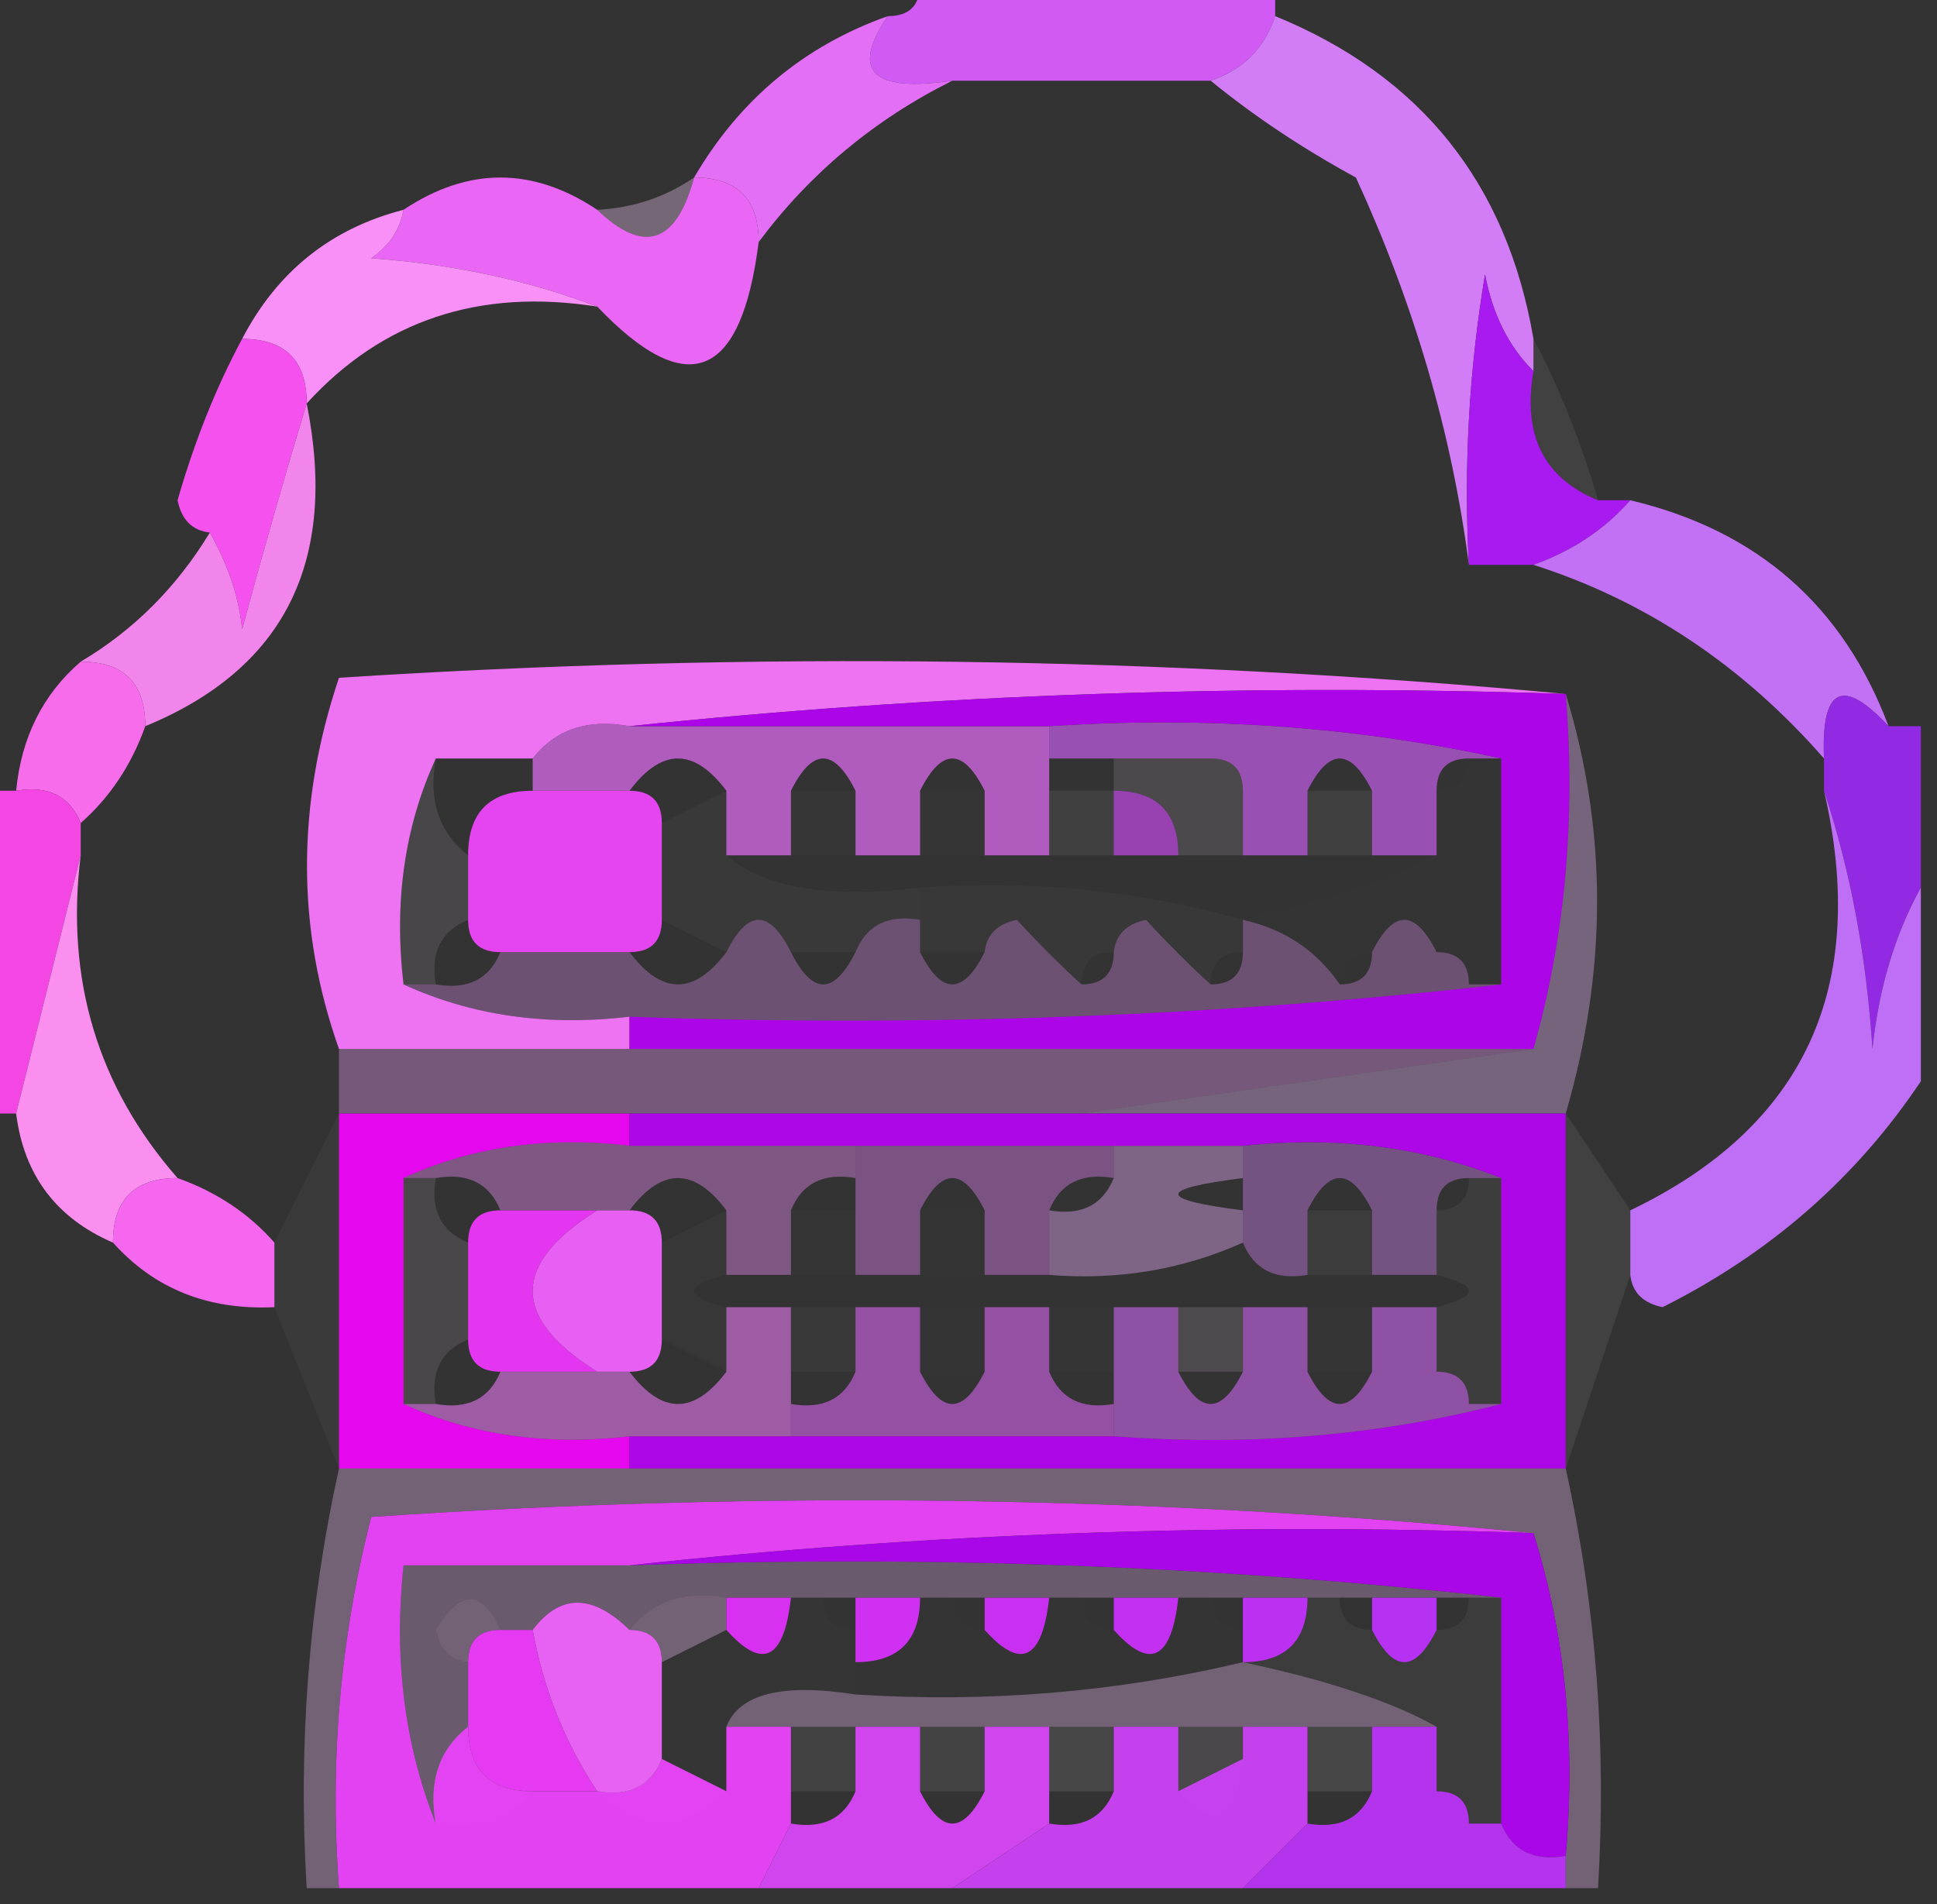 <?xml version="1.0" encoding="UTF-8"?>
<!DOCTYPE svg PUBLIC "-//W3C//DTD SVG 1.1//EN" "http://www.w3.org/Graphics/SVG/1.1/DTD/svg11.dtd">
<svg xmlns="http://www.w3.org/2000/svg" version="1.1" width="60px" height="59px" style="shape-rendering:geometricPrecision; text-rendering:geometricPrecision; image-rendering:optimizeQuality; fill-rule:evenodd; clip-rule:evenodd" xmlns:xlink="http://www.w3.org/1999/xlink">
<rect width="100%" height="100%" fill="#333333" stroke="none"/>
<g><path style="opacity:1" fill="#d25af4" d="M 28.5,-0.5 C 32.167,-0.5 35.833,-0.5 39.5,-0.5C 39.5,-0.167 39.5,0.167 39.5,0.5C 39.167,1.5 38.5,2.167 37.5,2.5C 34.833,2.5 32.167,2.5 29.5,2.5C 27.006,2.869 26.34,2.203 27.5,0.5C 28.167,0.5 28.5,0.167 28.5,-0.5 Z"/></g>
<g><path style="opacity:0.995" fill="#d37ef7" d="M 39.5,0.5 C 44.012,2.347 46.679,5.68 47.5,10.5C 47.5,10.833 47.5,11.167 47.5,11.5C 46.732,10.738 46.232,9.737 46,8.5C 45.502,11.482 45.335,14.482 45.5,17.5C 44.974,13.431 43.807,9.431 42,5.5C 40.348,4.601 38.848,3.601 37.5,2.5C 38.5,2.167 39.167,1.5 39.5,0.5 Z"/></g>
<g><path style="opacity:1" fill="#e36ff6" d="M 27.5,0.5 C 26.34,2.203 27.006,2.869 29.5,2.5C 27.09,3.701 25.09,5.367 23.5,7.5C 23.5,6.167 22.833,5.5 21.5,5.5C 22.911,3.086 24.911,1.419 27.5,0.5 Z"/></g>
<g><path style="opacity:1" fill="#ea67f5" d="M 18.5,6.5 C 19.947,7.885 20.947,7.552 21.5,5.5C 22.833,5.5 23.5,6.167 23.5,7.5C 22.96,11.76 21.293,12.427 18.5,9.5C 16.369,8.686 14.036,8.186 11.5,8C 12.056,7.617 12.389,7.117 12.5,6.5C 14.5,5.167 16.5,5.167 18.5,6.5 Z"/></g>
<g><path style="opacity:0.337" fill="#f9ccfc" d="M 21.5,5.5 C 20.947,7.552 19.947,7.885 18.5,6.5C 19.609,6.443 20.609,6.11 21.5,5.5 Z"/></g>
<g><path style="opacity:1" fill="#f990f7" d="M 12.5,6.5 C 12.389,7.117 12.056,7.617 11.5,8C 14.036,8.186 16.369,8.686 18.5,9.5C 14.845,8.925 11.845,9.925 9.5,12.5C 9.5,11.167 8.833,10.5 7.5,10.5C 8.585,8.413 10.251,7.08 12.5,6.5 Z"/></g>
<g><path style="opacity:1" fill="#f551ef" d="M 7.5,10.5 C 8.833,10.5 9.5,11.167 9.5,12.5C 8.835,14.698 8.168,17.031 7.5,19.5C 7.407,18.528 7.074,17.528 6.5,16.5C 5.957,16.44 5.624,16.107 5.5,15.5C 6.028,13.664 6.694,11.997 7.5,10.5 Z"/></g>
<g><path style="opacity:0.078" fill="#f7e8fd" d="M 47.5,10.5 C 48.309,12.028 48.976,13.694 49.5,15.5C 47.824,14.817 47.157,13.483 47.5,11.5C 47.5,11.167 47.5,10.833 47.5,10.5 Z"/></g>
<g><path style="opacity:0.995" fill="#aa1bf1" d="M 47.5,11.5 C 47.157,13.483 47.824,14.817 49.5,15.5C 49.833,15.5 50.167,15.5 50.5,15.5C 49.709,16.401 48.709,17.068 47.5,17.5C 46.833,17.5 46.167,17.5 45.5,17.5C 45.335,14.482 45.502,11.482 46,8.5C 46.232,9.737 46.732,10.738 47.5,11.5 Z"/></g>
<g><path style="opacity:0.994" fill="#c372f6" d="M 50.5,15.5 C 54.429,16.431 57.095,18.764 58.5,22.5C 57.075,20.969 56.409,21.302 56.5,23.5C 53.971,20.61 50.971,18.61 47.5,17.5C 48.709,17.068 49.709,16.401 50.5,15.5 Z"/></g>
<g><path style="opacity:0.957" fill="#fa89f3" d="M 9.5,12.5 C 10.48,17.391 8.814,20.724 4.5,22.5C 4.5,21.167 3.833,20.5 2.5,20.5C 4.139,19.527 5.473,18.194 6.5,16.5C 7.074,17.528 7.407,18.528 7.5,19.5C 8.168,17.031 8.835,14.698 9.5,12.5 Z"/></g>
<g><path style="opacity:0.991" fill="#ef74f5" d="M 48.5,21.5 C 38.652,21.173 28.986,21.506 19.5,22.5C 18.209,22.263 17.209,22.596 16.5,23.5C 15.5,23.5 14.5,23.5 13.5,23.5C 12.532,25.607 12.198,27.941 12.5,30.5C 14.607,31.468 16.941,31.802 19.5,31.5C 19.5,31.833 19.5,32.167 19.5,32.5C 16.5,32.5 13.5,32.5 10.5,32.5C 9.179,28.767 9.179,24.934 10.5,21C 23.34,20.173 36.007,20.34 48.5,21.5 Z"/></g>
<g><path style="opacity:1" fill="#f76ceb" d="M 2.5,20.5 C 3.833,20.5 4.5,21.167 4.5,22.5C 4.068,23.709 3.401,24.709 2.5,25.5C 2.158,24.662 1.492,24.328 0.5,24.5C 0.66,22.847 1.326,21.514 2.5,20.5 Z"/></g>
<g><path style="opacity:0.71" fill="#e36cf6" d="M 19.5,22.5 C 23.833,22.5 28.167,22.5 32.5,22.5C 32.5,22.833 32.5,23.167 32.5,23.5C 32.5,23.833 32.5,24.167 32.5,24.5C 32.5,25.167 32.5,25.833 32.5,26.5C 31.833,26.5 31.167,26.5 30.5,26.5C 30.5,25.833 30.5,25.167 30.5,24.5C 29.833,23.167 29.167,23.167 28.5,24.5C 28.5,25.167 28.5,25.833 28.5,26.5C 27.833,26.5 27.167,26.5 26.5,26.5C 26.5,25.833 26.5,25.167 26.5,24.5C 25.833,23.167 25.167,23.167 24.5,24.5C 24.5,25.167 24.5,25.833 24.5,26.5C 23.833,26.5 23.167,26.5 22.5,26.5C 22.5,25.833 22.5,25.167 22.5,24.5C 21.5,23.167 20.5,23.167 19.5,24.5C 18.5,24.5 17.5,24.5 16.5,24.5C 16.5,24.167 16.5,23.833 16.5,23.5C 17.209,22.596 18.209,22.263 19.5,22.5 Z"/></g>
<g><path style="opacity:0.661" fill="#cd60f5" d="M 32.5,23.5 C 32.5,23.167 32.5,22.833 32.5,22.5C 37.363,22.18 42.03,22.514 46.5,23.5C 46.167,23.5 45.833,23.5 45.5,23.5C 44.833,23.5 44.5,23.833 44.5,24.5C 44.5,25.167 44.5,25.833 44.5,26.5C 43.833,26.5 43.167,26.5 42.5,26.5C 42.5,25.833 42.5,25.167 42.5,24.5C 41.833,23.167 41.167,23.167 40.5,24.5C 40.5,25.167 40.5,25.833 40.5,26.5C 39.833,26.5 39.167,26.5 38.5,26.5C 38.5,25.833 38.5,25.167 38.5,24.5C 38.5,23.833 38.167,23.5 37.5,23.5C 36.5,23.5 35.5,23.5 34.5,23.5C 33.833,23.5 33.167,23.5 32.5,23.5 Z"/></g>
<g><path style="opacity:0.953" fill="#b204f0" d="M 19.5,22.5 C 28.986,21.506 38.652,21.173 48.5,21.5C 48.815,25.371 48.482,29.038 47.5,32.5C 38.167,32.5 28.833,32.5 19.5,32.5C 19.5,32.167 19.5,31.833 19.5,31.5C 28.682,31.827 37.682,31.493 46.5,30.5C 46.5,28.167 46.5,25.833 46.5,23.5C 42.03,22.514 37.363,22.18 32.5,22.5C 28.167,22.5 23.833,22.5 19.5,22.5 Z"/></g>
<g><path style="opacity:0.125" fill="#f7e2fd" d="M 34.5,24.5 C 34.5,24.167 34.5,23.833 34.5,23.5C 35.5,23.5 36.5,23.5 37.5,23.5C 38.167,23.5 38.5,23.833 38.5,24.5C 38.5,25.167 38.5,25.833 38.5,26.5C 37.833,26.5 37.167,26.5 36.5,26.5C 36.5,25.167 35.833,24.5 34.5,24.5 Z"/></g>
<g><path style="opacity:0.112" fill="#fce7fd" d="M 13.5,23.5 C 13.263,24.791 13.596,25.791 14.5,26.5C 14.5,27.167 14.5,27.833 14.5,28.5C 13.662,28.842 13.328,29.508 13.5,30.5C 13.167,30.5 12.833,30.5 12.5,30.5C 12.198,27.941 12.532,25.607 13.5,23.5 Z"/></g>
<g><path style="opacity:0.996" fill="#e546f2" d="M 16.5,24.5 C 17.5,24.5 18.5,24.5 19.5,24.5C 20.167,24.5 20.5,24.833 20.5,25.5C 20.5,26.5 20.5,27.5 20.5,28.5C 20.5,29.167 20.167,29.5 19.5,29.5C 18.167,29.5 16.833,29.5 15.5,29.5C 14.833,29.5 14.5,29.167 14.5,28.5C 14.5,27.833 14.5,27.167 14.5,26.5C 14.5,25.167 15.167,24.5 16.5,24.5 Z"/></g>
<g><path style="opacity:0.039" fill="#fae3fd" d="M 22.5,24.5 C 22.5,25.167 22.5,25.833 22.5,26.5C 23.659,27.514 25.659,27.847 28.5,27.5C 28.5,27.833 28.5,28.167 28.5,28.5C 27.508,28.328 26.842,28.662 26.5,29.5C 25.833,29.5 25.167,29.5 24.5,29.5C 23.833,28.167 23.167,28.167 22.5,29.5C 21.833,29.167 21.167,28.833 20.5,28.5C 20.5,27.5 20.5,26.5 20.5,25.5C 21.167,25.167 21.833,24.833 22.5,24.5 Z"/></g>
<g><path style="opacity:0.02" fill="#fdf5fe" d="M 24.5,24.5 C 25.167,24.5 25.833,24.5 26.5,24.5C 26.5,25.167 26.5,25.833 26.5,26.5C 25.833,26.5 25.167,26.5 24.5,26.5C 24.5,25.833 24.5,25.167 24.5,24.5 Z"/></g>
<g><path style="opacity:0.016" fill="#fdf5fe" d="M 28.5,24.5 C 29.167,24.5 29.833,24.5 30.5,24.5C 30.5,25.167 30.5,25.833 30.5,26.5C 29.833,26.5 29.167,26.5 28.5,26.5C 28.5,25.833 28.5,25.167 28.5,24.5 Z"/></g>
<g><path style="opacity:0.071" fill="#fbeffe" d="M 32.5,24.5 C 33.167,24.5 33.833,24.5 34.5,24.5C 34.5,25.167 34.5,25.833 34.5,26.5C 33.833,26.5 33.167,26.5 32.5,26.5C 32.5,25.833 32.5,25.167 32.5,24.5 Z"/></g>
<g><path style="opacity:0.655" fill="#cc4af3" d="M 34.5,24.5 C 35.833,24.5 36.5,25.167 36.5,26.5C 35.833,26.5 35.167,26.5 34.5,26.5C 34.5,25.833 34.5,25.167 34.5,24.5 Z"/></g>
<g><path style="opacity:0.071" fill="#faeffe" d="M 40.5,24.5 C 41.167,24.5 41.833,24.5 42.5,24.5C 42.5,25.167 42.5,25.833 42.5,26.5C 41.833,26.5 41.167,26.5 40.5,26.5C 40.5,25.833 40.5,25.167 40.5,24.5 Z"/></g>
<g><path style="opacity:0.925" fill="#9b29f1" d="M 58.5,22.5 C 58.833,22.5 59.167,22.5 59.5,22.5C 59.5,24.167 59.5,25.833 59.5,27.5C 58.698,28.952 58.198,30.618 58,32.5C 57.817,29.635 57.317,26.969 56.5,24.5C 56.5,24.167 56.5,23.833 56.5,23.5C 56.409,21.302 57.075,20.969 58.5,22.5 Z"/></g>
<g><path style="opacity:0.008" fill="#f6e1fd" d="M 45.5,23.5 C 45.833,23.5 46.167,23.5 46.5,23.5C 46.5,25.833 46.5,28.167 46.5,30.5C 46.167,30.5 45.833,30.5 45.5,30.5C 45.5,29.833 45.167,29.5 44.5,29.5C 43.833,28.167 43.167,28.167 42.5,29.5C 41.833,29.5 41.5,29.833 41.5,30.5C 40.778,29.449 39.778,28.782 38.5,28.5C 41.118,27.944 43.118,27.277 44.5,26.5C 44.5,25.833 44.5,25.167 44.5,24.5C 45.167,24.5 45.5,24.167 45.5,23.5 Z"/></g>
<g><path style="opacity:0.027" fill="#f9e4fd" d="M 28.5,27.5 C 31.939,27.253 35.272,27.586 38.5,28.5C 38.5,28.833 38.5,29.167 38.5,29.5C 37.833,29.5 37.5,29.833 37.5,30.5C 36.849,29.909 36.182,29.243 35.5,28.5C 34.893,28.624 34.56,28.957 34.5,29.5C 33.833,29.5 33.5,29.833 33.5,30.5C 32.849,29.909 32.182,29.243 31.5,28.5C 30.893,28.624 30.56,28.957 30.5,29.5C 29.833,29.5 29.167,29.5 28.5,29.5C 28.5,29.167 28.5,28.833 28.5,28.5C 28.5,28.167 28.5,27.833 28.5,27.5 Z"/></g>
<g><path style="opacity:0.994" fill="#f447e3" d="M -0.5,24.5 C -0.167,24.5 0.167,24.5 0.5,24.5C 1.492,24.328 2.158,24.662 2.5,25.5C 2.5,25.833 2.5,26.167 2.5,26.5C 1.833,29.167 1.167,31.833 0.5,34.5C 0.167,34.5 -0.167,34.5 -0.5,34.5C -0.5,31.167 -0.5,27.833 -0.5,24.5 Z"/></g>
<g><path style="opacity:0.322" fill="#e591f8" d="M 24.5,29.5 C 25.167,30.833 25.833,30.833 26.5,29.5C 26.842,28.662 27.508,28.328 28.5,28.5C 28.5,28.833 28.5,29.167 28.5,29.5C 29.167,30.833 29.833,30.833 30.5,29.5C 30.56,28.957 30.893,28.624 31.5,28.5C 32.182,29.243 32.849,29.909 33.5,30.5C 34.167,30.5 34.5,30.167 34.5,29.5C 34.56,28.957 34.893,28.624 35.5,28.5C 36.182,29.243 36.849,29.909 37.5,30.5C 38.167,30.5 38.5,30.167 38.5,29.5C 38.5,29.167 38.5,28.833 38.5,28.5C 39.778,28.782 40.778,29.449 41.5,30.5C 42.167,30.5 42.5,30.167 42.5,29.5C 43.167,28.167 43.833,28.167 44.5,29.5C 45.167,29.5 45.5,29.833 45.5,30.5C 45.833,30.5 46.167,30.5 46.5,30.5C 37.682,31.493 28.682,31.827 19.5,31.5C 16.941,31.802 14.607,31.468 12.5,30.5C 12.833,30.5 13.167,30.5 13.5,30.5C 14.492,30.672 15.158,30.338 15.5,29.5C 16.833,29.5 18.167,29.5 19.5,29.5C 20.5,30.833 21.5,30.833 22.5,29.5C 23.167,28.167 23.833,28.167 24.5,29.5 Z"/></g>
<g><path style="opacity:1" fill="#fb8ff0" d="M 2.5,26.5 C 2.022,30.337 3.022,33.671 5.5,36.5C 4.167,36.5 3.5,37.167 3.5,38.5C 1.738,37.738 0.738,36.404 0.5,34.5C 1.167,31.833 1.833,29.167 2.5,26.5 Z"/></g>
<g><path style="opacity:0.365" fill="#ec9af9" d="M 10.5,32.5 C 13.5,32.5 16.5,32.5 19.5,32.5C 28.833,32.5 38.167,32.5 47.5,32.5C 42.833,33.167 38.167,33.833 33.5,34.5C 28.833,34.5 24.167,34.5 19.5,34.5C 16.5,34.5 13.5,34.5 10.5,34.5C 10.5,33.833 10.5,33.167 10.5,32.5 Z"/></g>
<g><path style="opacity:0.365" fill="#eabafb" d="M 48.5,21.5 C 49.794,25.733 49.794,30.066 48.5,34.5C 43.5,34.5 38.5,34.5 33.5,34.5C 38.167,33.833 42.833,33.167 47.5,32.5C 48.482,29.038 48.815,25.371 48.5,21.5 Z"/></g>
<g><path style="opacity:0.039" fill="#fef4fe" d="M 10.5,34.5 C 10.5,38.167 10.5,41.833 10.5,45.5C 9.833,43.833 9.167,42.167 8.5,40.5C 8.5,39.833 8.5,39.167 8.5,38.5C 9.167,37.167 9.833,35.833 10.5,34.5 Z"/></g>
<g><path style="opacity:0.991" fill="#e709f0" d="M 10.5,34.5 C 13.5,34.5 16.5,34.5 19.5,34.5C 19.5,34.833 19.5,35.167 19.5,35.5C 16.941,35.198 14.607,35.532 12.5,36.5C 12.5,38.833 12.5,41.167 12.5,43.5C 14.607,44.468 16.941,44.802 19.5,44.5C 19.5,44.833 19.5,45.167 19.5,45.5C 16.5,45.5 13.5,45.5 10.5,45.5C 10.5,41.833 10.5,38.167 10.5,34.5 Z"/></g>
<g><path style="opacity:0.999" fill="#bf6ff6" d="M 56.5,24.5 C 57.317,26.969 57.817,29.635 58,32.5C 58.198,30.618 58.698,28.952 59.5,27.5C 59.5,29.5 59.5,31.5 59.5,33.5C 57.497,36.498 54.83,38.831 51.5,40.5C 50.893,40.376 50.56,40.043 50.5,39.5C 50.5,38.833 50.5,38.167 50.5,37.5C 55.902,34.908 57.902,30.574 56.5,24.5 Z"/></g>
<g><path style="opacity:0.406" fill="#ec8df8" d="M 12.5,36.5 C 14.607,35.532 16.941,35.198 19.5,35.5C 21.833,35.5 24.167,35.5 26.5,35.5C 26.5,35.833 26.5,36.167 26.5,36.5C 25.508,36.328 24.842,36.662 24.5,37.5C 24.5,38.167 24.5,38.833 24.5,39.5C 23.833,39.5 23.167,39.5 22.5,39.5C 22.5,38.833 22.5,38.167 22.5,37.5C 21.5,36.167 20.5,36.167 19.5,37.5C 19.167,37.5 18.833,37.5 18.5,37.5C 17.5,37.5 16.5,37.5 15.5,37.5C 15.158,36.662 14.492,36.328 13.5,36.5C 13.167,36.5 12.833,36.5 12.5,36.5 Z"/></g>
<g><path style="opacity:0.41" fill="#e183f7" d="M 26.5,35.5 C 29.167,35.5 31.833,35.5 34.5,35.5C 34.5,35.833 34.5,36.167 34.5,36.5C 33.508,36.328 32.842,36.662 32.5,37.5C 32.5,38.167 32.5,38.833 32.5,39.5C 31.833,39.5 31.167,39.5 30.5,39.5C 30.5,38.833 30.5,38.167 30.5,37.5C 29.833,36.167 29.167,36.167 28.5,37.5C 28.5,38.167 28.5,38.833 28.5,39.5C 27.833,39.5 27.167,39.5 26.5,39.5C 26.5,38.833 26.5,38.167 26.5,37.5C 26.5,37.167 26.5,36.833 26.5,36.5C 26.5,36.167 26.5,35.833 26.5,35.5 Z"/></g>
<g><path style="opacity:0.412" fill="#e9aafa" d="M 34.5,35.5 C 35.833,35.5 37.167,35.5 38.5,35.5C 38.5,35.833 38.5,36.167 38.5,36.5C 35.833,36.833 35.833,37.167 38.5,37.5C 38.5,37.833 38.5,38.167 38.5,38.5C 36.621,39.341 34.621,39.675 32.5,39.5C 32.5,38.833 32.5,38.167 32.5,37.5C 33.492,37.672 34.158,37.338 34.5,36.5C 34.5,36.167 34.5,35.833 34.5,35.5 Z"/></g>
<g><path style="opacity:0.402" fill="#d583f7" d="M 38.5,35.5 C 41.385,35.194 44.052,35.527 46.5,36.5C 46.167,36.5 45.833,36.5 45.5,36.5C 44.833,36.5 44.5,36.833 44.5,37.5C 44.5,38.167 44.5,38.833 44.5,39.5C 43.833,39.5 43.167,39.5 42.5,39.5C 42.5,38.833 42.5,38.167 42.5,37.5C 41.833,36.167 41.167,36.167 40.5,37.5C 40.5,38.167 40.5,38.833 40.5,39.5C 39.508,39.672 38.842,39.338 38.5,38.5C 38.5,38.167 38.5,37.833 38.5,37.5C 38.5,37.167 38.5,36.833 38.5,36.5C 38.5,36.167 38.5,35.833 38.5,35.5 Z"/></g>
<g><path style="opacity:0.078" fill="#f8edfe" d="M 48.5,34.5 C 49.167,35.5 49.833,36.5 50.5,37.5C 50.5,38.167 50.5,38.833 50.5,39.5C 49.833,41.5 49.167,43.5 48.5,45.5C 48.5,41.833 48.5,38.167 48.5,34.5 Z"/></g>
<g><path style="opacity:0.948" fill="#b304f0" d="M 19.5,35.5 C 19.5,35.167 19.5,34.833 19.5,34.5C 24.167,34.5 28.833,34.5 33.5,34.5C 38.5,34.5 43.5,34.5 48.5,34.5C 48.5,38.167 48.5,41.833 48.5,45.5C 38.833,45.5 29.167,45.5 19.5,45.5C 19.5,45.167 19.5,44.833 19.5,44.5C 21.167,44.5 22.833,44.5 24.5,44.5C 27.833,44.5 31.167,44.5 34.5,44.5C 38.702,44.817 42.702,44.483 46.5,43.5C 46.5,41.167 46.5,38.833 46.5,36.5C 44.052,35.527 41.385,35.194 38.5,35.5C 37.167,35.5 35.833,35.5 34.5,35.5C 31.833,35.5 29.167,35.5 26.5,35.5C 24.167,35.5 21.833,35.5 19.5,35.5 Z"/></g>
<g><path style="opacity:1" fill="#f667ef" d="M 5.5,36.5 C 6.71,36.932 7.71,37.599 8.5,38.5C 8.5,39.167 8.5,39.833 8.5,40.5C 6.447,40.598 4.78,39.931 3.5,38.5C 3.5,37.167 4.167,36.5 5.5,36.5 Z"/></g>
<g><path style="opacity:0.112" fill="#fce8fd" d="M 12.5,36.5 C 12.833,36.5 13.167,36.5 13.5,36.5C 13.328,37.492 13.662,38.158 14.5,38.5C 14.5,39.5 14.5,40.5 14.5,41.5C 13.662,41.842 13.328,42.508 13.5,43.5C 13.167,43.5 12.833,43.5 12.5,43.5C 12.5,41.167 12.5,38.833 12.5,36.5 Z"/></g>
<g><path style="opacity:0.992" fill="#e537f2" d="M 15.5,37.5 C 16.5,37.5 17.5,37.5 18.5,37.5C 15.833,39.167 15.833,40.833 18.5,42.5C 17.5,42.5 16.5,42.5 15.5,42.5C 14.833,42.5 14.5,42.167 14.5,41.5C 14.5,40.5 14.5,39.5 14.5,38.5C 14.5,37.833 14.833,37.5 15.5,37.5 Z"/></g>
<g><path style="opacity:0.992" fill="#e961f5" d="M 18.5,37.5 C 18.833,37.5 19.167,37.5 19.5,37.5C 20.167,37.5 20.5,37.833 20.5,38.5C 20.5,39.5 20.5,40.5 20.5,41.5C 20.5,42.167 20.167,42.5 19.5,42.5C 19.167,42.5 18.833,42.5 18.5,42.5C 15.833,40.833 15.833,39.167 18.5,37.5 Z"/></g>
<g><path style="opacity:0.024" fill="#fdf4fe" d="M 22.5,37.5 C 22.5,38.167 22.5,38.833 22.5,39.5C 21.167,39.833 21.167,40.167 22.5,40.5C 22.5,41.167 22.5,41.833 22.5,42.5C 21.833,42.167 21.167,41.833 20.5,41.5C 20.5,40.5 20.5,39.5 20.5,38.5C 21.167,38.167 21.833,37.833 22.5,37.5 Z"/></g>
<g><path style="opacity:0.016" fill="#fdf6fe" d="M 24.5,37.5 C 25.167,37.5 25.833,37.5 26.5,37.5C 26.5,38.167 26.5,38.833 26.5,39.5C 25.833,39.5 25.167,39.5 24.5,39.5C 24.5,38.833 24.5,38.167 24.5,37.5 Z"/></g>
<g><path style="opacity:0.012" fill="#fdf7fe" d="M 28.5,37.5 C 29.167,37.5 29.833,37.5 30.5,37.5C 30.5,38.167 30.5,38.833 30.5,39.5C 29.833,39.5 29.167,39.5 28.5,39.5C 28.5,38.833 28.5,38.167 28.5,37.5 Z"/></g>
<g><path style="opacity:0.047" fill="#fbf2fe" d="M 40.5,37.5 C 41.167,37.5 41.833,37.5 42.5,37.5C 42.5,38.167 42.5,38.833 42.5,39.5C 41.833,39.5 41.167,39.5 40.5,39.5C 40.5,38.833 40.5,38.167 40.5,37.5 Z"/></g>
<g><path style="opacity:0.01" fill="#fcf4fe" d="M 32.5,40.5 C 33.167,40.5 33.833,40.5 34.5,40.5C 34.5,41.167 34.5,41.833 34.5,42.5C 33.833,42.5 33.167,42.5 32.5,42.5C 32.5,41.833 32.5,41.167 32.5,40.5 Z"/></g>
<g><path style="opacity:0.054" fill="#fbf3fe" d="M 45.5,36.5 C 45.833,36.5 46.167,36.5 46.5,36.5C 46.5,38.833 46.5,41.167 46.5,43.5C 46.167,43.5 45.833,43.5 45.5,43.5C 45.5,42.833 45.167,42.5 44.5,42.5C 44.5,41.833 44.5,41.167 44.5,40.5C 45.833,40.167 45.833,39.833 44.5,39.5C 44.5,38.833 44.5,38.167 44.5,37.5C 45.167,37.5 45.5,37.167 45.5,36.5 Z"/></g>
<g><path style="opacity:0.035" fill="#fcf3fe" d="M 24.5,40.5 C 25.167,40.5 25.833,40.5 26.5,40.5C 26.5,41.167 26.5,41.833 26.5,42.5C 25.833,42.5 25.167,42.5 24.5,42.5C 24.5,41.833 24.5,41.167 24.5,40.5 Z"/></g>
<g><path style="opacity:0.578" fill="#e979f6" d="M 22.5,40.5 C 23.167,40.5 23.833,40.5 24.5,40.5C 24.5,41.167 24.5,41.833 24.5,42.5C 24.5,42.833 24.5,43.167 24.5,43.5C 24.5,43.833 24.5,44.167 24.5,44.5C 22.833,44.5 21.167,44.5 19.5,44.5C 16.941,44.802 14.607,44.468 12.5,43.5C 12.833,43.5 13.167,43.5 13.5,43.5C 14.492,43.672 15.158,43.338 15.5,42.5C 16.5,42.5 17.5,42.5 18.5,42.5C 18.833,42.5 19.167,42.5 19.5,42.5C 20.5,43.833 21.5,43.833 22.5,42.5C 22.5,41.833 22.5,41.167 22.5,40.5 Z"/></g>
<g><path style="opacity:0.578" fill="#da67f5" d="M 26.5,40.5 C 27.167,40.5 27.833,40.5 28.5,40.5C 28.5,41.167 28.5,41.833 28.5,42.5C 29.167,43.833 29.833,43.833 30.5,42.5C 30.5,41.833 30.5,41.167 30.5,40.5C 31.167,40.5 31.833,40.5 32.5,40.5C 32.5,41.167 32.5,41.833 32.5,42.5C 32.842,43.338 33.508,43.672 34.5,43.5C 34.5,43.833 34.5,44.167 34.5,44.5C 31.167,44.5 27.833,44.5 24.5,44.5C 24.5,44.167 24.5,43.833 24.5,43.5C 25.492,43.672 26.158,43.338 26.5,42.5C 26.5,41.833 26.5,41.167 26.5,40.5 Z"/></g>
<g><path style="opacity:0.012" fill="#fcf5fe" d="M 28.5,40.5 C 29.167,40.5 29.833,40.5 30.5,40.5C 30.5,41.167 30.5,41.833 30.5,42.5C 29.833,42.5 29.167,42.5 28.5,42.5C 28.5,41.833 28.5,41.167 28.5,40.5 Z"/></g>
<g><path style="opacity:0.578" fill="#cf67f5" d="M 34.5,40.5 C 35.167,40.5 35.833,40.5 36.5,40.5C 36.5,41.167 36.5,41.833 36.5,42.5C 37.167,43.833 37.833,43.833 38.5,42.5C 38.5,41.833 38.5,41.167 38.5,40.5C 39.167,40.5 39.833,40.5 40.5,40.5C 40.5,41.167 40.5,41.833 40.5,42.5C 41.167,43.833 41.833,43.833 42.5,42.5C 42.5,41.833 42.5,41.167 42.5,40.5C 43.167,40.5 43.833,40.5 44.5,40.5C 44.5,41.167 44.5,41.833 44.5,42.5C 45.167,42.5 45.5,42.833 45.5,43.5C 45.833,43.5 46.167,43.5 46.5,43.5C 42.702,44.483 38.702,44.817 34.5,44.5C 34.5,44.167 34.5,43.833 34.5,43.5C 34.5,43.167 34.5,42.833 34.5,42.5C 34.5,41.833 34.5,41.167 34.5,40.5 Z"/></g>
<g><path style="opacity:0.129" fill="#faebfd" d="M 36.5,40.5 C 37.167,40.5 37.833,40.5 38.5,40.5C 38.5,41.167 38.5,41.833 38.5,42.5C 37.833,42.5 37.167,42.5 36.5,42.5C 36.5,41.833 36.5,41.167 36.5,40.5 Z"/></g>
<g><path style="opacity:0.01" fill="#fbf4fe" d="M 40.5,40.5 C 41.167,40.5 41.833,40.5 42.5,40.5C 42.5,41.167 42.5,41.833 42.5,42.5C 41.833,42.5 41.167,42.5 40.5,42.5C 40.5,41.833 40.5,41.167 40.5,40.5 Z"/></g>
<g><path style="opacity:0.337" fill="#f2c0fb" d="M 10.5,45.5 C 13.5,45.5 16.5,45.5 19.5,45.5C 29.167,45.5 38.833,45.5 48.5,45.5C 49.436,49.735 49.769,54.069 49.5,58.5C 49.167,58.5 48.833,58.5 48.5,58.5C 48.5,58.167 48.5,57.833 48.5,57.5C 48.813,53.958 48.479,50.625 47.5,47.5C 35.674,46.34 23.674,46.174 11.5,47C 10.54,50.73 10.207,54.563 10.5,58.5C 10.167,58.5 9.833,58.5 9.5,58.5C 9.231,54.069 9.564,49.735 10.5,45.5 Z M 15.5,50.5 C 14.833,50.5 14.5,50.833 14.5,51.5C 13.957,51.44 13.624,51.107 13.5,50.5C 14.257,49.227 14.923,49.227 15.5,50.5 Z M 19.5,50.5 C 20.209,49.596 21.209,49.263 22.5,49.5C 22.5,49.833 22.5,50.167 22.5,50.5C 21.833,50.833 21.167,51.167 20.5,51.5C 20.5,50.833 20.167,50.5 19.5,50.5 Z M 38.5,51.5 C 41.118,52.056 43.118,52.723 44.5,53.5C 43.833,53.5 43.167,53.5 42.5,53.5C 41.833,53.5 41.167,53.5 40.5,53.5C 39.833,53.5 39.167,53.5 38.5,53.5C 37.833,53.5 37.167,53.5 36.5,53.5C 35.833,53.5 35.167,53.5 34.5,53.5C 33.833,53.5 33.167,53.5 32.5,53.5C 31.833,53.5 31.167,53.5 30.5,53.5C 29.833,53.5 29.167,53.5 28.5,53.5C 27.833,53.5 27.167,53.5 26.5,53.5C 25.833,53.5 25.167,53.5 24.5,53.5C 23.833,53.5 23.167,53.5 22.5,53.5C 22.899,52.479 24.233,52.145 26.5,52.5C 30.6,52.763 34.6,52.43 38.5,51.5 Z M 14.5,53.5 C 14.5,54.833 15.167,55.5 16.5,55.5C 15.791,56.404 14.791,56.737 13.5,56.5C 13.263,55.209 13.596,54.209 14.5,53.5 Z M 20.5,54.5 C 21.167,54.833 21.833,55.167 22.5,55.5C 21.167,56.833 19.833,56.833 18.5,55.5C 19.492,55.672 20.158,55.338 20.5,54.5 Z M 38.5,54.5 C 38.289,56.424 37.623,56.757 36.5,55.5C 37.167,55.167 37.833,54.833 38.5,54.5 Z"/></g>
<g><path style="opacity:0.989" fill="#e443f3" d="M 47.5,47.5 C 37.985,47.173 28.652,47.506 19.5,48.5C 17.167,48.5 14.833,48.5 12.5,48.5C 12.194,51.385 12.527,54.052 13.5,56.5C 14.791,56.737 15.791,56.404 16.5,55.5C 17.167,55.5 17.833,55.5 18.5,55.5C 19.833,56.833 21.167,56.833 22.5,55.5C 22.5,54.833 22.5,54.167 22.5,53.5C 23.167,53.5 23.833,53.5 24.5,53.5C 24.5,54.167 24.5,54.833 24.5,55.5C 24.5,55.833 24.5,56.167 24.5,56.5C 24.167,57.167 23.833,57.833 23.5,58.5C 19.167,58.5 14.833,58.5 10.5,58.5C 10.207,54.563 10.54,50.73 11.5,47C 23.674,46.174 35.674,46.34 47.5,47.5 Z M 14.5,53.5 C 14.5,54.833 15.167,55.5 16.5,55.5C 15.791,56.404 14.791,56.737 13.5,56.5C 13.263,55.209 13.596,54.209 14.5,53.5 Z M 20.5,54.5 C 21.167,54.833 21.833,55.167 22.5,55.5C 21.167,56.833 19.833,56.833 18.5,55.5C 19.492,55.672 20.158,55.338 20.5,54.5 Z"/></g>
<g><path style="opacity:0.294" fill="#f0b9fb" d="M 19.5,48.5 C 28.682,48.173 37.682,48.507 46.5,49.5C 46.167,49.5 45.833,49.5 45.5,49.5C 45.167,49.5 44.833,49.5 44.5,49.5C 43.833,49.5 43.167,49.5 42.5,49.5C 42.167,49.5 41.833,49.5 41.5,49.5C 41.167,49.5 40.833,49.5 40.5,49.5C 39.833,49.5 39.167,49.5 38.5,49.5C 38.167,49.5 37.833,49.5 37.5,49.5C 37.167,49.5 36.833,49.5 36.5,49.5C 35.833,49.5 35.167,49.5 34.5,49.5C 34.167,49.5 33.833,49.5 33.5,49.5C 33.167,49.5 32.833,49.5 32.5,49.5C 31.833,49.5 31.167,49.5 30.5,49.5C 30.167,49.5 29.833,49.5 29.5,49.5C 29.167,49.5 28.833,49.5 28.5,49.5C 27.833,49.5 27.167,49.5 26.5,49.5C 26.167,49.5 25.833,49.5 25.5,49.5C 25.167,49.5 24.833,49.5 24.5,49.5C 23.833,49.5 23.167,49.5 22.5,49.5C 21.209,49.263 20.209,49.596 19.5,50.5C 18.348,49.375 17.348,49.375 16.5,50.5C 16.167,50.5 15.833,50.5 15.5,50.5C 14.923,49.227 14.257,49.227 13.5,50.5C 13.624,51.107 13.957,51.44 14.5,51.5C 14.5,52.167 14.5,52.833 14.5,53.5C 13.596,54.209 13.263,55.209 13.5,56.5C 12.527,54.052 12.194,51.385 12.5,48.5C 14.833,48.5 17.167,48.5 19.5,48.5 Z"/></g>
<g><path style="opacity:0.954" fill="#af06f0" d="M 19.5,48.5 C 28.652,47.506 37.985,47.173 47.5,47.5C 48.479,50.625 48.813,53.958 48.5,57.5C 47.508,57.672 46.842,57.338 46.5,56.5C 46.5,54.167 46.5,51.833 46.5,49.5C 37.682,48.507 28.682,48.173 19.5,48.5 Z"/></g>
<g><path style="opacity:0.993" fill="#e63bf2" d="M 15.5,50.5 C 15.833,50.5 16.167,50.5 16.5,50.5C 16.831,52.322 17.497,53.989 18.5,55.5C 17.833,55.5 17.167,55.5 16.5,55.5C 15.167,55.5 14.5,54.833 14.5,53.5C 14.5,52.833 14.5,52.167 14.5,51.5C 14.5,50.833 14.833,50.5 15.5,50.5 Z"/></g>
<g><path style="opacity:0.995" fill="#e862f4" d="M 19.5,50.5 C 20.167,50.5 20.5,50.833 20.5,51.5C 20.5,52.5 20.5,53.5 20.5,54.5C 20.158,55.338 19.492,55.672 18.5,55.5C 17.497,53.989 16.831,52.322 16.5,50.5C 17.348,49.375 18.348,49.375 19.5,50.5 Z"/></g>
<g><path style="opacity:1" fill="#d730f1" d="M 22.5,49.5 C 23.167,49.5 23.833,49.5 24.5,49.5C 24.289,51.424 23.623,51.757 22.5,50.5C 22.5,50.167 22.5,49.833 22.5,49.5 Z"/></g>
<g><path style="opacity:0.998" fill="#d030f1" d="M 26.5,49.5 C 27.167,49.5 27.833,49.5 28.5,49.5C 28.5,50.833 27.833,51.5 26.5,51.5C 26.5,51.167 26.5,50.833 26.5,50.5C 26.5,50.167 26.5,49.833 26.5,49.5 Z"/></g>
<g><path style="opacity:1" fill="#bc30f2" d="M 38.5,49.5 C 39.167,49.5 39.833,49.5 40.5,49.5C 40.5,50.833 39.833,51.5 38.5,51.5C 38.5,51.167 38.5,50.833 38.5,50.5C 38.5,50.167 38.5,49.833 38.5,49.5 Z"/></g>
<g><path style="opacity:0.016" fill="#fceefe" d="M 24.5,49.5 C 24.833,49.5 25.167,49.5 25.5,49.5C 25.5,50.167 25.833,50.5 26.5,50.5C 26.5,50.833 26.5,51.167 26.5,51.5C 26.5,51.833 26.5,52.167 26.5,52.5C 24.233,52.145 22.899,52.479 22.5,53.5C 22.5,54.167 22.5,54.833 22.5,55.5C 21.833,55.167 21.167,54.833 20.5,54.5C 20.5,53.5 20.5,52.5 20.5,51.5C 21.167,51.167 21.833,50.833 22.5,50.5C 23.623,51.757 24.289,51.424 24.5,49.5 Z"/></g>
<g><path style="opacity:0.008" fill="#f9e3fd" d="M 28.5,49.5 C 28.833,49.5 29.167,49.5 29.5,49.5C 29.5,50.167 29.833,50.5 30.5,50.5C 31.623,51.757 32.289,51.424 32.5,49.5C 32.833,49.5 33.167,49.5 33.5,49.5C 33.5,50.167 33.833,50.5 34.5,50.5C 35.623,51.757 36.289,51.424 36.5,49.5C 36.833,49.5 37.167,49.5 37.5,49.5C 37.5,50.167 37.833,50.5 38.5,50.5C 38.5,50.833 38.5,51.167 38.5,51.5C 34.6,52.43 30.6,52.763 26.5,52.5C 26.5,52.167 26.5,51.833 26.5,51.5C 27.833,51.5 28.5,50.833 28.5,49.5 Z"/></g>
<g><path style="opacity:1" fill="#c430f2" d="M 34.5,49.5 C 35.167,49.5 35.833,49.5 36.5,49.5C 36.289,51.424 35.623,51.757 34.5,50.5C 34.5,50.167 34.5,49.833 34.5,49.5 Z"/></g>
<g><path style="opacity:1" fill="#c92ff1" d="M 30.5,49.5 C 31.167,49.5 31.833,49.5 32.5,49.5C 32.289,51.424 31.623,51.757 30.5,50.5C 30.5,50.167 30.5,49.833 30.5,49.5 Z"/></g>
<g><path style="opacity:0.051" fill="#f9edfd" d="M 40.5,49.5 C 40.833,49.5 41.167,49.5 41.5,49.5C 41.5,50.167 41.833,50.5 42.5,50.5C 43.167,51.833 43.833,51.833 44.5,50.5C 45.167,50.5 45.5,50.167 45.5,49.5C 45.833,49.5 46.167,49.5 46.5,49.5C 46.5,51.833 46.5,54.167 46.5,56.5C 46.167,56.5 45.833,56.5 45.5,56.5C 45.5,55.833 45.167,55.5 44.5,55.5C 44.5,54.833 44.5,54.167 44.5,53.5C 43.118,52.723 41.118,52.056 38.5,51.5C 39.833,51.5 40.5,50.833 40.5,49.5 Z"/></g>
<g><path style="opacity:1" fill="#b631f1" d="M 42.5,49.5 C 43.167,49.5 43.833,49.5 44.5,49.5C 44.5,49.833 44.5,50.167 44.5,50.5C 43.833,51.833 43.167,51.833 42.5,50.5C 42.5,50.167 42.5,49.833 42.5,49.5 Z"/></g>
<g><path style="opacity:0.078" fill="#fcf0fe" d="M 24.5,53.5 C 25.167,53.5 25.833,53.5 26.5,53.5C 26.5,54.167 26.5,54.833 26.5,55.5C 25.833,55.5 25.167,55.5 24.5,55.5C 24.5,54.833 24.5,54.167 24.5,53.5 Z"/></g>
<g><path style="opacity:0.106" fill="#faedfd" d="M 32.5,53.5 C 33.167,53.5 33.833,53.5 34.5,53.5C 34.5,54.167 34.5,54.833 34.5,55.5C 33.833,55.5 33.167,55.5 32.5,55.5C 32.5,54.833 32.5,54.167 32.5,53.5 Z"/></g>
<g><path style="opacity:0.106" fill="#f9edfd" d="M 40.5,53.5 C 41.167,53.5 41.833,53.5 42.5,53.5C 42.5,54.167 42.5,54.833 42.5,55.5C 41.833,55.5 41.167,55.5 40.5,55.5C 40.5,54.833 40.5,54.167 40.5,53.5 Z"/></g>
<g><path style="opacity:0.973" fill="#d546f3" d="M 26.5,53.5 C 27.167,53.5 27.833,53.5 28.5,53.5C 28.5,54.167 28.5,54.833 28.5,55.5C 29.167,56.833 29.833,56.833 30.5,55.5C 30.5,54.833 30.5,54.167 30.5,53.5C 31.167,53.5 31.833,53.5 32.5,53.5C 32.5,54.167 32.5,54.833 32.5,55.5C 32.5,55.833 32.5,56.167 32.5,56.5C 31.5,57.167 30.5,57.833 29.5,58.5C 27.5,58.5 25.5,58.5 23.5,58.5C 23.833,57.833 24.167,57.167 24.5,56.5C 25.492,56.672 26.158,56.338 26.5,55.5C 26.5,54.833 26.5,54.167 26.5,53.5 Z"/></g>
<g><path style="opacity:0.09" fill="#fbeffe" d="M 28.5,53.5 C 29.167,53.5 29.833,53.5 30.5,53.5C 30.5,54.167 30.5,54.833 30.5,55.5C 29.833,55.5 29.167,55.5 28.5,55.5C 28.5,54.833 28.5,54.167 28.5,53.5 Z"/></g>
<g><path style="opacity:0.973" fill="#c942f2" d="M 34.5,53.5 C 35.167,53.5 35.833,53.5 36.5,53.5C 36.5,54.167 36.5,54.833 36.5,55.5C 37.623,56.757 38.289,56.424 38.5,54.5C 38.5,54.167 38.5,53.833 38.5,53.5C 39.167,53.5 39.833,53.5 40.5,53.5C 40.5,54.167 40.5,54.833 40.5,55.5C 40.5,55.833 40.5,56.167 40.5,56.5C 39.833,57.167 39.167,57.833 38.5,58.5C 35.5,58.5 32.5,58.5 29.5,58.5C 30.5,57.833 31.5,57.167 32.5,56.5C 33.492,56.672 34.158,56.338 34.5,55.5C 34.5,54.833 34.5,54.167 34.5,53.5 Z M 38.5,54.5 C 38.289,56.424 37.623,56.757 36.5,55.5C 37.167,55.167 37.833,54.833 38.5,54.5 Z"/></g>
<g><path style="opacity:0.118" fill="#f9eafd" d="M 36.5,53.5 C 37.167,53.5 37.833,53.5 38.5,53.5C 38.5,53.833 38.5,54.167 38.5,54.5C 37.833,54.833 37.167,55.167 36.5,55.5C 36.5,54.833 36.5,54.167 36.5,53.5 Z"/></g>
<g><path style="opacity:0.973" fill="#b835f2" d="M 42.5,53.5 C 43.167,53.5 43.833,53.5 44.5,53.5C 44.5,54.167 44.5,54.833 44.5,55.5C 45.167,55.5 45.5,55.833 45.5,56.5C 45.833,56.5 46.167,56.5 46.5,56.5C 46.842,57.338 47.508,57.672 48.5,57.5C 48.5,57.833 48.5,58.167 48.5,58.5C 45.167,58.5 41.833,58.5 38.5,58.5C 39.167,57.833 39.833,57.167 40.5,56.5C 41.492,56.672 42.158,56.338 42.5,55.5C 42.5,54.833 42.5,54.167 42.5,53.5 Z"/></g>
</svg>
